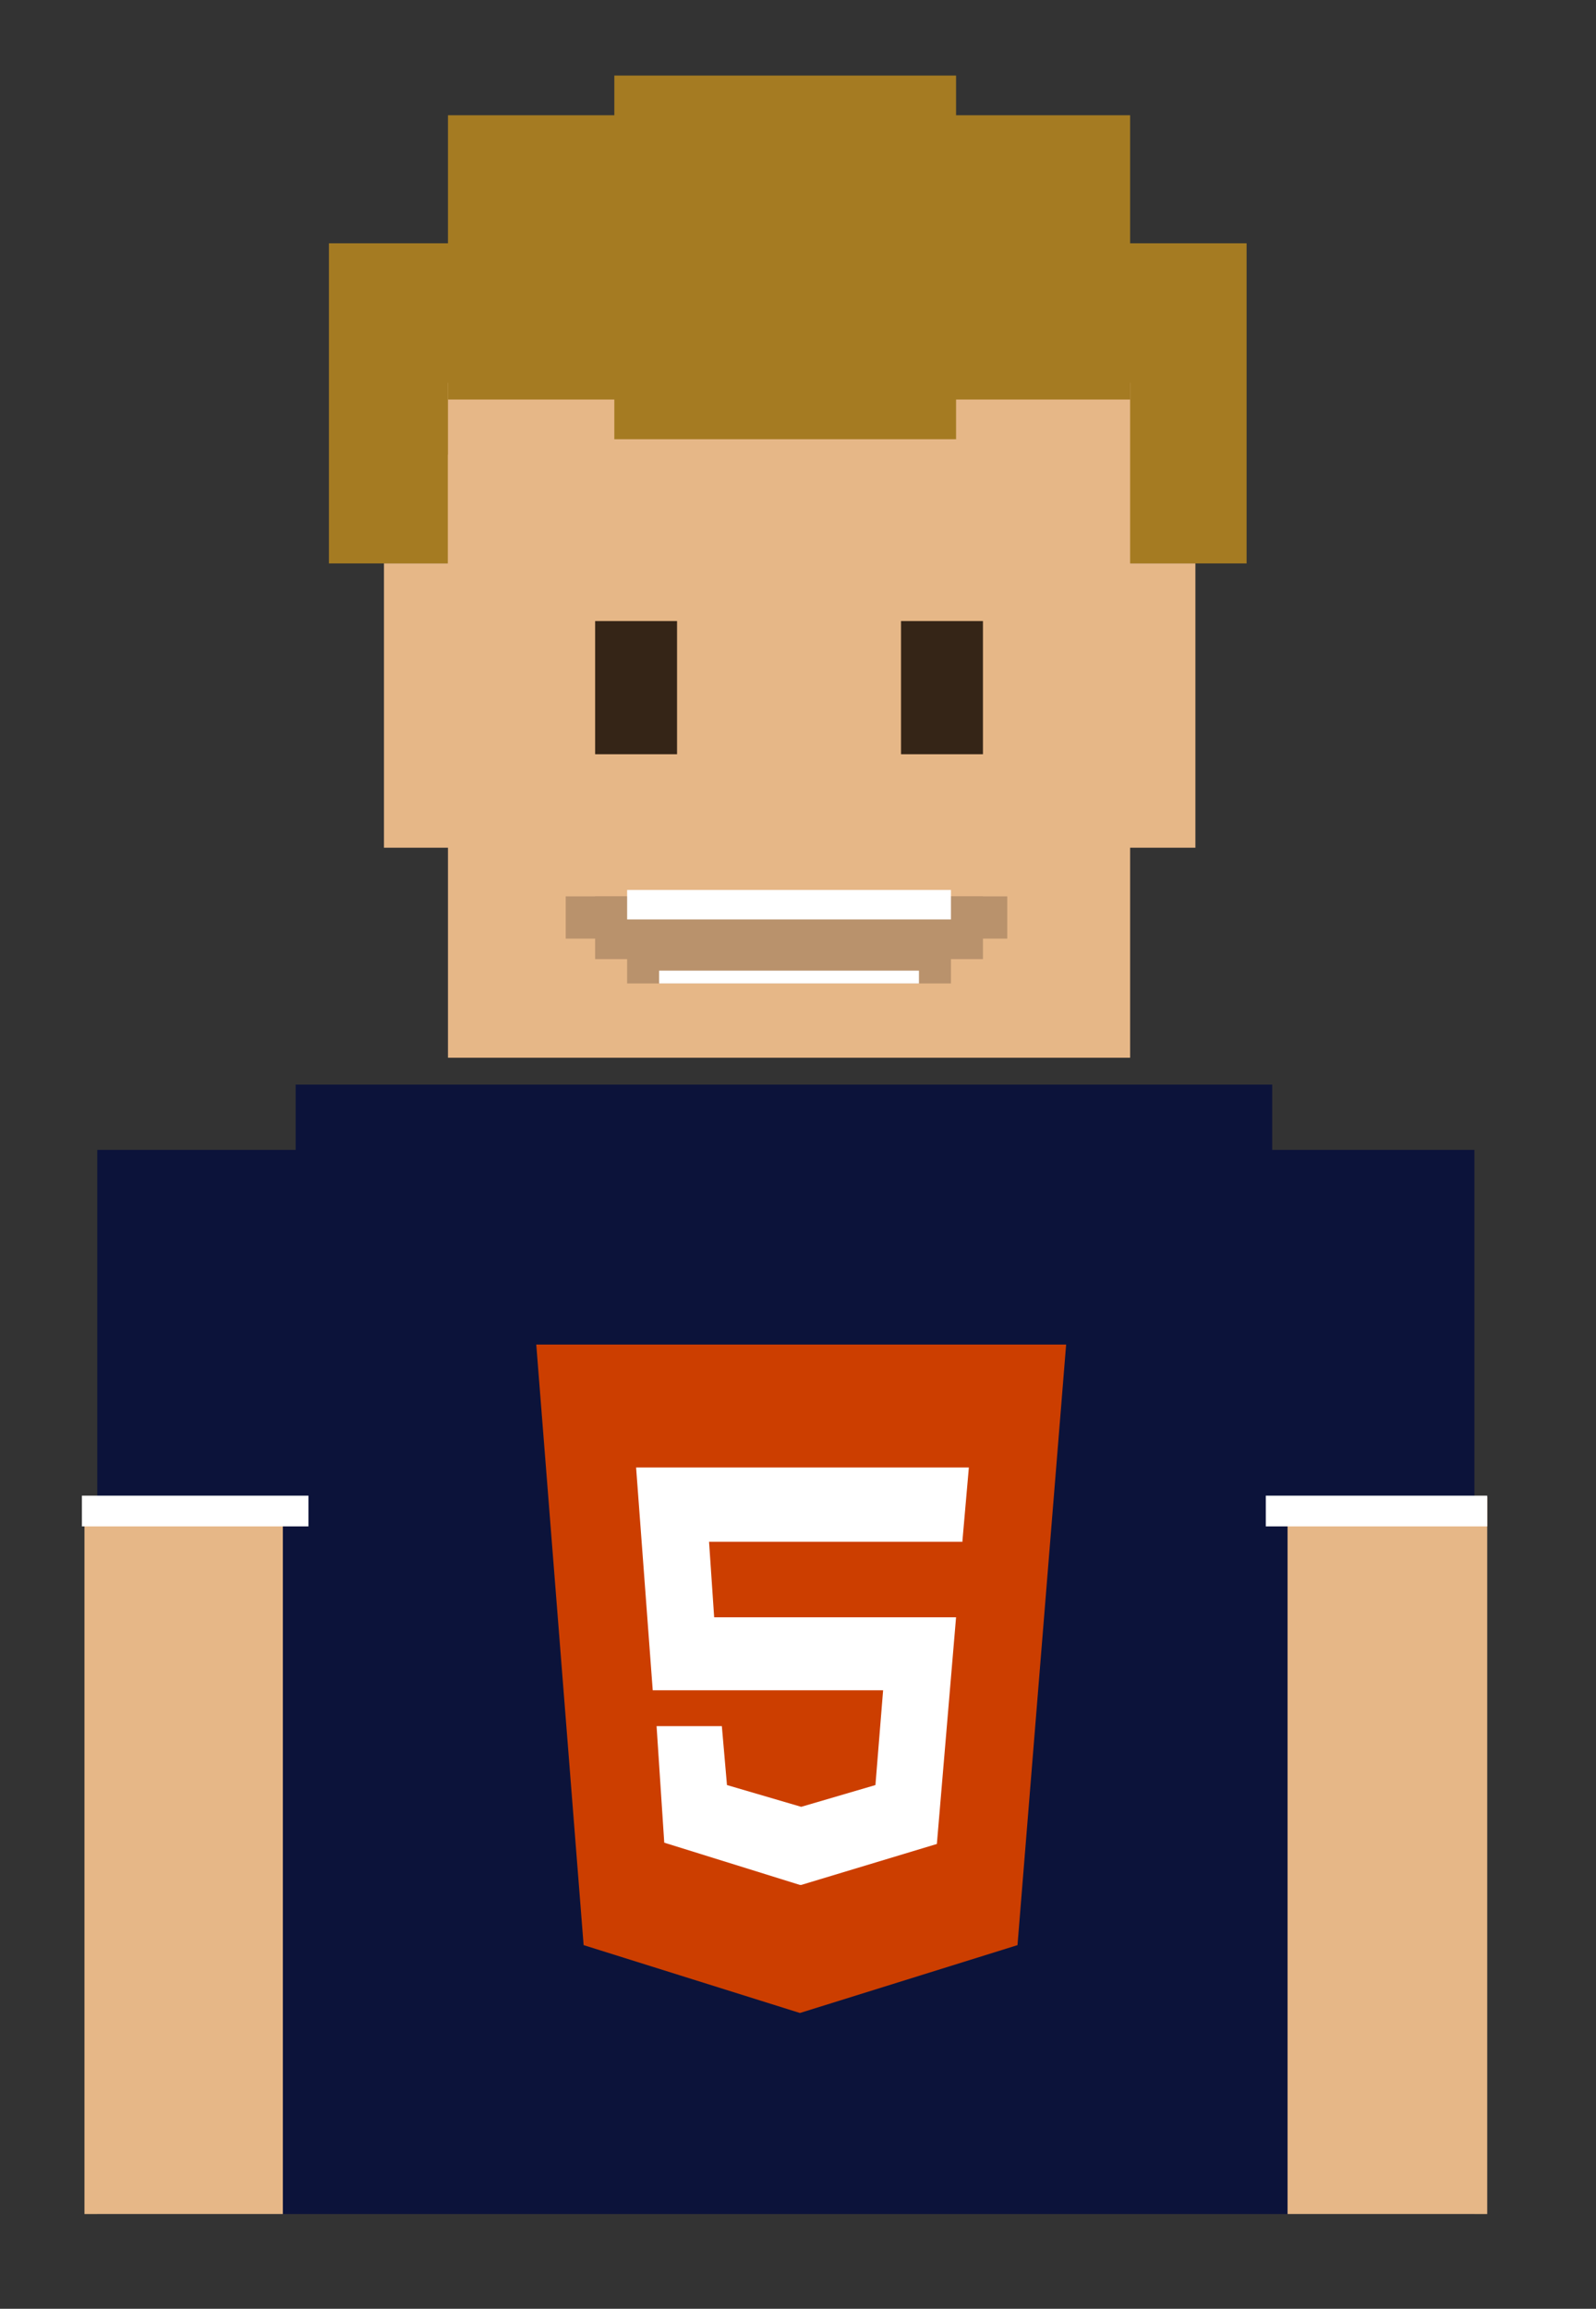<?xml version="1.0" encoding="utf-8" ?>
<!-- Generator: Adobe Illustrator 19.1.0, SVG Export Plug-In . SVG Version: 6.00 Build 0)  -->
<!DOCTYPE svg PUBLIC "-//W3C//DTD SVG 1.1//EN" "http://www.w3.org/Graphics/SVG/1.1/DTD/svg11.dtd">
<svg version="1.1" id="Layer_1" xmlns="http://www.w3.org/2000/svg" xmlns:xlink="http://www.w3.org/1999/xlink" x="0px" y="0px" viewBox="0 0 124.7 180.3" style="enable-background:new 0 0 124.7 180.3;" xml:space="preserve">
    <rect x="0" y="0" width="124.7" height="180.3" fill="#333333" stroke="none"/>
    <style type="text/css">
        .st0 {
            fill: #E6B787;
        }
        
        .st1 {
            fill: #A57B22;
        }
        
        .st2 {
            fill: #352517;
        }
        
        .st3 {
            fill: #B9926C;
        }
        
        .st4 {
            fill: #0C133A;
        }
        
        .st5 {
            fill: #FFFFFF;
        }
        
        .st6 {
            fill: #CC3E00;
        }
    </style>
    <g>
        <rect x="35" y="34.5" class="st0" width="53.3" height="48.1" />
        <rect x="25.7" y="19" class="st1" width="71.7" height="25" />
        <rect x="35" y="29.9" class="st0" width="53.3" height="14.6" />
        <rect x="46.5" y="48.5" class="st2" width="6.4" height="10.4" />
        <rect x="46.5" y="70" class="st3" width="30.3" height="4.9" />
        <rect x="23.1" y="84.7" class="st4" width="76.3" height="22.9" />
        <rect x="7.6" y="89.8" class="st4" width="107.6" height="83.1" />
        <rect x="35" y="9" class="st1" width="53.3" height="22.2" />
        <rect x="87" y="44" class="st0" width="6.4" height="22.2" />
        <rect x="30" y="44" class="st0" width="6.4" height="22.2" />
        <rect x="6.6" y="116.9" class="st0" width="15.5" height="56" />
        <rect x="100.6" y="116.9" class="st0" width="15.6" height="56" />
        <rect x="6.4" y="116.8" class="st5" width="17.7" height="2.4" />
        <rect x="98.9" y="116.8" class="st5" width="17.3" height="2.4" />
        <rect x="70.4" y="48.5" class="st2" width="6.4" height="10.4" />
        <rect x="35" y="35.5" class="st0" width="15.8" height="9" />
        <rect x="48" y="5.9" class="st1" width="26.7" height="28.4" />
        <rect x="44.2" y="70" class="st3" width="34.5" height="3.3" />
        <rect x="49.5" y="111.2" class="st5" width="28.2" height="37.9" />
        <rect x="49" y="72" class="st3" width="25.3" height="4.8" />
        <rect x="49" y="69.5" class="st5" width="25.3" height="2.3" />
        <rect x="51.5" y="75.8" class="st5" width="20.3" height="1" />
        <path class="st6" d="M75.2,120.3l0.5-5.7h-26L51,132h18l-0.6,7.4l-5.8,1.7l-5.8-1.7l-0.4-4.6h-5.1l0.6,9.1l10.6,3.3h0.1v0l10.6-3.2
		l1.5-17.7H55.8l-0.4-5.9H75.2z M41.9,105h41.4l-3.8,46.9l-17,5.3l-16.9-5.3L41.9,105z" /> </g>
</svg>